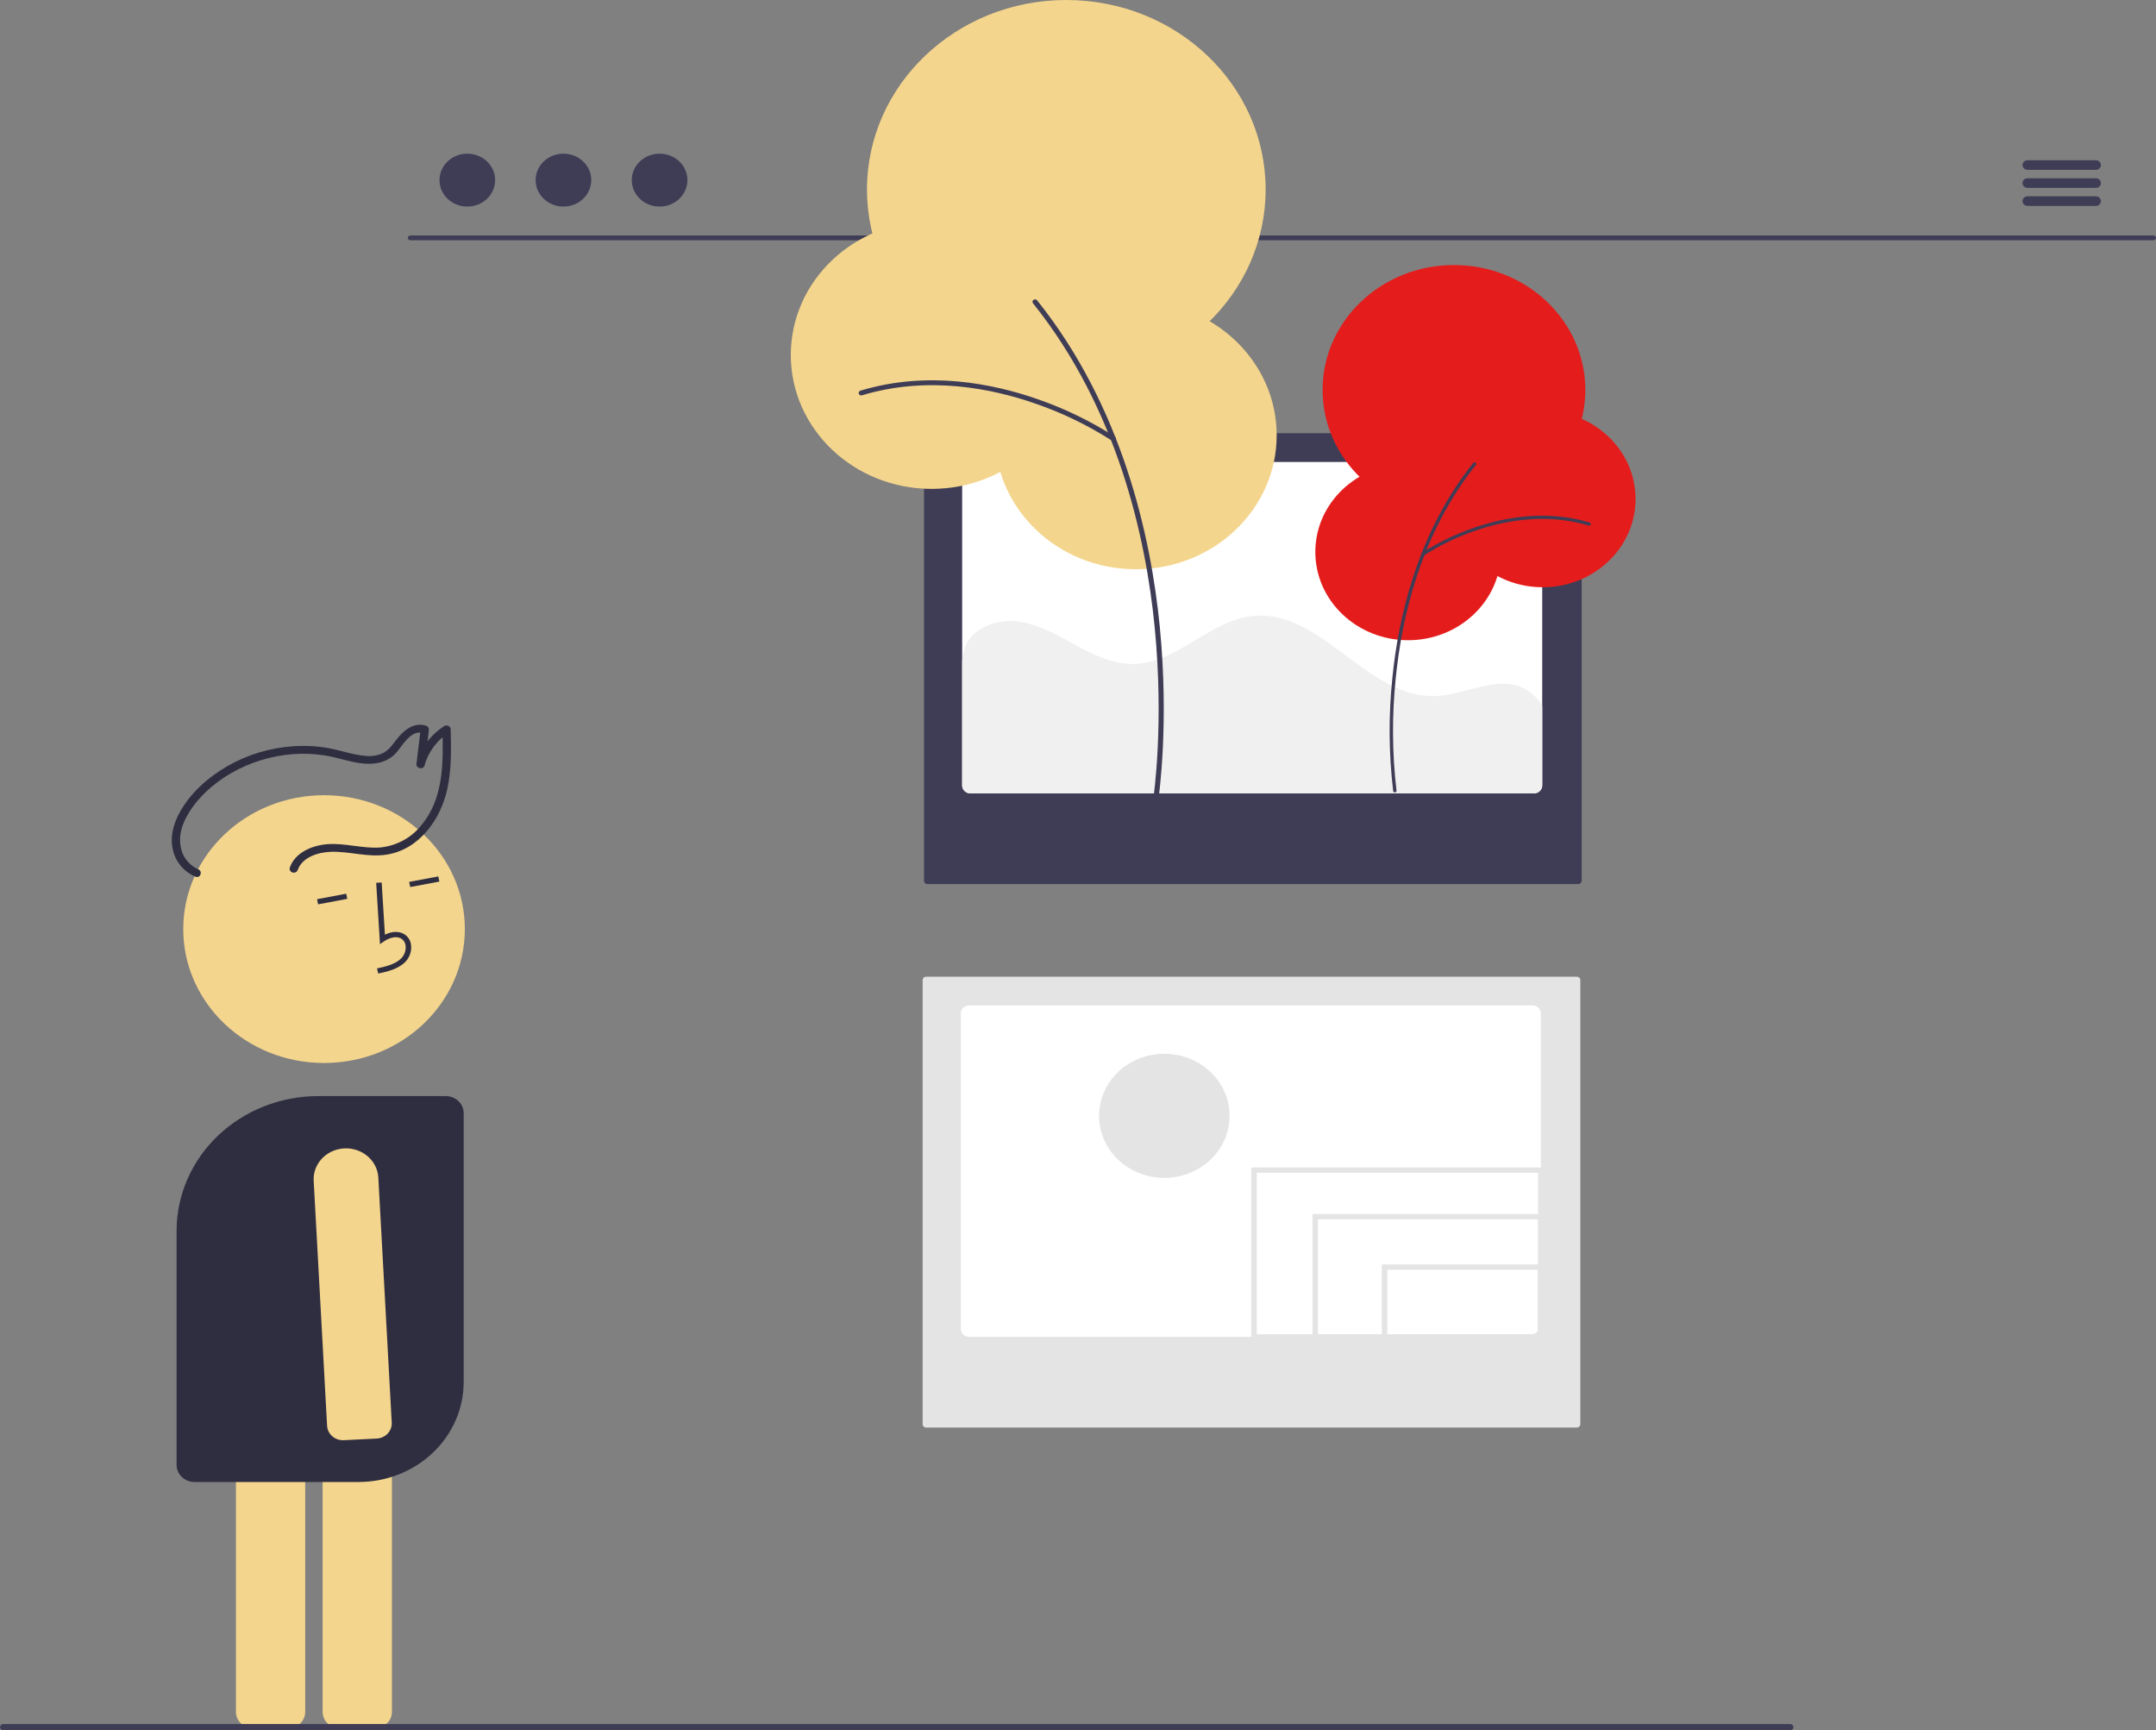 <svg width="709" height="569" viewBox="0 0 709 569" fill="none" xmlns="http://www.w3.org/2000/svg">
<rect x="0" y="0" width="709" height="569" fill="#808080" stroke="none"/>
<g clip-path="url(#clip0_4_105)">
<path d="M708.168 79.011H134.952C134.843 79.012 134.734 78.992 134.633 78.952C134.532 78.912 134.44 78.854 134.362 78.781C134.284 78.707 134.223 78.62 134.181 78.524C134.139 78.427 134.117 78.324 134.117 78.22C134.117 78.116 134.139 78.013 134.181 77.917C134.223 77.821 134.284 77.733 134.362 77.66C134.44 77.586 134.532 77.528 134.633 77.489C134.734 77.449 134.843 77.429 134.952 77.429H708.168C708.277 77.429 708.386 77.449 708.487 77.489C708.588 77.528 708.681 77.586 708.758 77.66C708.836 77.733 708.897 77.821 708.939 77.917C708.981 78.013 709.003 78.116 709.003 78.22C709.003 78.324 708.981 78.427 708.939 78.524C708.897 78.62 708.836 78.707 708.758 78.781C708.681 78.854 708.588 78.912 708.487 78.952C708.386 78.992 708.277 79.012 708.168 79.011V79.011Z" fill="#3F3D56"/>
<path d="M153.678 67.935C158.732 67.935 162.829 64.038 162.829 59.232C162.829 54.425 158.732 50.529 153.678 50.529C148.623 50.529 144.526 54.425 144.526 59.232C144.526 64.038 148.623 67.935 153.678 67.935Z" fill="#3F3D56"/>
<path d="M185.292 67.935C190.346 67.935 194.443 64.038 194.443 59.232C194.443 54.425 190.346 50.529 185.292 50.529C180.238 50.529 176.14 54.425 176.14 59.232C176.14 64.038 180.238 67.935 185.292 67.935Z" fill="#3F3D56"/>
<path d="M216.906 67.935C221.96 67.935 226.058 64.038 226.058 59.232C226.058 54.425 221.96 50.529 216.906 50.529C211.852 50.529 207.755 54.425 207.755 59.232C207.755 64.038 211.852 67.935 216.906 67.935Z" fill="#3F3D56"/>
<path d="M689.226 55.852H666.764C666.322 55.852 665.899 55.685 665.587 55.389C665.275 55.092 665.1 54.689 665.1 54.27C665.1 53.85 665.275 53.447 665.587 53.151C665.899 52.854 666.322 52.687 666.764 52.687H689.226C689.668 52.687 690.091 52.854 690.403 53.151C690.715 53.447 690.89 53.85 690.89 54.27C690.89 54.689 690.715 55.092 690.403 55.389C690.091 55.685 689.668 55.852 689.226 55.852Z" fill="#3F3D56"/>
<path d="M689.226 61.786H666.764C666.545 61.786 666.328 61.746 666.126 61.667C665.923 61.587 665.739 61.471 665.584 61.324C665.429 61.177 665.307 61.002 665.223 60.81C665.139 60.618 665.096 60.412 665.096 60.204C665.096 59.995 665.139 59.789 665.223 59.597C665.307 59.405 665.429 59.23 665.584 59.083C665.739 58.936 665.923 58.82 666.126 58.741C666.328 58.661 666.545 58.621 666.764 58.621H689.226C689.445 58.621 689.662 58.661 689.864 58.741C690.067 58.82 690.251 58.936 690.405 59.083C690.56 59.23 690.683 59.405 690.767 59.597C690.851 59.789 690.894 59.995 690.894 60.204C690.894 60.412 690.851 60.618 690.767 60.81C690.683 61.002 690.56 61.177 690.405 61.324C690.251 61.471 690.067 61.587 689.864 61.667C689.662 61.746 689.445 61.786 689.226 61.786V61.786Z" fill="#3F3D56"/>
<path d="M689.226 67.72H666.764C666.322 67.72 665.899 67.553 665.587 67.257C665.275 66.96 665.1 66.557 665.1 66.138C665.1 65.718 665.275 65.315 665.587 65.019C665.899 64.722 666.322 64.555 666.764 64.555H689.226C689.668 64.555 690.091 64.722 690.403 65.019C690.715 65.315 690.89 65.718 690.89 66.138C690.89 66.557 690.715 66.96 690.403 67.257C690.091 67.553 689.668 67.72 689.226 67.72Z" fill="#3F3D56"/>
<path d="M304.588 321.177C304.276 321.177 303.978 321.295 303.758 321.505C303.537 321.714 303.414 321.998 303.413 322.294V468.327C303.414 468.623 303.537 468.907 303.758 469.116C303.978 469.326 304.276 469.444 304.588 469.444H518.518C518.829 469.444 519.128 469.326 519.348 469.116C519.568 468.907 519.692 468.623 519.693 468.327V322.294C519.692 321.998 519.568 321.714 519.348 321.505C519.128 321.295 518.829 321.177 518.518 321.177L304.588 321.177Z" fill="#E4E4E4"/>
<path d="M506.709 333.232V437.006C506.708 437.699 506.419 438.364 505.903 438.854C505.388 439.344 504.689 439.62 503.96 439.621H318.712C318.578 439.621 318.444 439.608 318.31 439.596C317.658 439.502 317.062 439.19 316.632 438.715C316.201 438.24 315.964 437.634 315.963 437.006V333.232C315.964 332.539 316.254 331.875 316.769 331.385C317.285 330.894 317.983 330.619 318.712 330.618H503.96C504.321 330.617 504.679 330.684 505.013 330.816C505.347 330.947 505.65 331.139 505.906 331.382C506.161 331.625 506.364 331.914 506.501 332.231C506.639 332.549 506.71 332.889 506.709 333.232Z" fill="white"/>
<path d="M305.035 142.468C304.724 142.468 304.425 142.586 304.205 142.795C303.985 143.005 303.861 143.289 303.86 143.585V289.617C303.861 289.914 303.985 290.198 304.205 290.407C304.425 290.617 304.724 290.734 305.035 290.735H518.965C519.277 290.734 519.575 290.617 519.795 290.407C520.016 290.198 520.14 289.914 520.14 289.617V143.585C520.14 143.289 520.016 143.005 519.795 142.795C519.575 142.586 519.277 142.468 518.965 142.468L305.035 142.468Z" fill="#3F3D56"/>
<path d="M507.157 154.523V258.297C507.156 258.99 506.866 259.655 506.351 260.145C505.835 260.635 505.136 260.911 504.408 260.912H319.16C319.025 260.912 318.892 260.899 318.758 260.886C318.105 260.793 317.51 260.481 317.079 260.006C316.648 259.53 316.411 258.924 316.41 258.297V154.523C316.411 153.83 316.701 153.165 317.217 152.675C317.732 152.185 318.431 151.909 319.16 151.908H504.408C504.769 151.908 505.127 151.975 505.461 152.106C505.794 152.237 506.098 152.43 506.353 152.673C506.608 152.916 506.811 153.204 506.949 153.522C507.087 153.839 507.157 154.179 507.157 154.523V154.523Z" fill="white"/>
<path d="M507.157 232.188V258.297C507.156 258.99 506.866 259.655 506.351 260.145C505.835 260.635 505.136 260.911 504.408 260.912H319.16C319.025 260.912 318.892 260.899 318.758 260.886C318.105 260.793 317.51 260.481 317.079 260.006C316.648 259.53 316.411 258.924 316.41 258.297V217.048L316.423 217.035L316.947 214.152C318.329 207.532 326.308 203.744 333.39 204.242C340.472 204.739 346.829 208.349 352.971 211.729C359.114 215.122 365.713 218.463 372.808 218.336C387.253 218.081 397.902 203.846 412.293 202.532C434.785 200.466 449.713 229.943 472.272 228.871C481.982 228.412 491.961 222.188 500.719 226.18C503.484 227.478 505.74 229.583 507.157 232.188V232.188Z" fill="#F0F0F0"/>
<path d="M373.522 187.193C399.099 187.193 419.833 167.474 419.833 143.15C419.833 118.826 399.099 99.108 373.522 99.108C347.945 99.108 327.21 118.826 327.21 143.15C327.21 167.474 347.945 187.193 373.522 187.193Z" fill="#F4D58D"/>
<path d="M350.655 124.645C386.856 124.645 416.202 96.742 416.202 62.322C416.202 27.903 386.856 0 350.655 0C314.455 0 285.109 27.903 285.109 62.322C285.109 96.742 314.455 124.645 350.655 124.645Z" fill="#F4D58D"/>
<path d="M306.37 160.767C331.947 160.767 352.681 141.049 352.681 116.725C352.681 92.401 331.947 72.682 306.37 72.682C280.793 72.682 260.058 92.401 260.058 116.725C260.058 141.049 280.793 160.767 306.37 160.767Z" fill="#F4D58D"/>
<path d="M380.16 263.125C380.363 263.125 380.56 263.055 380.713 262.928C380.867 262.801 380.967 262.626 380.996 262.435C381.032 262.195 384.548 238.076 381.39 206.02C378.473 176.416 369.107 133.776 341.048 98.756C340.981 98.672 340.897 98.602 340.801 98.548C340.705 98.495 340.599 98.46 340.489 98.446C340.378 98.432 340.266 98.438 340.159 98.465C340.052 98.492 339.951 98.539 339.862 98.603C339.774 98.667 339.7 98.747 339.644 98.838C339.588 98.93 339.552 99.031 339.537 99.135C339.522 99.24 339.529 99.347 339.558 99.449C339.586 99.551 339.636 99.647 339.703 99.731C367.52 134.448 376.811 176.775 379.707 206.17C382.847 238.039 379.358 261.97 379.322 262.208C379.305 262.322 379.314 262.438 379.349 262.549C379.383 262.659 379.442 262.761 379.521 262.848C379.601 262.935 379.699 263.005 379.809 263.053C379.919 263.1 380.039 263.125 380.16 263.125V263.125Z" fill="#3F3D56"/>
<path d="M366.134 145.062C366.312 145.062 366.486 145.009 366.631 144.909C366.775 144.809 366.883 144.669 366.938 144.507C366.993 144.346 366.993 144.172 366.938 144.01C366.883 143.849 366.775 143.708 366.631 143.608C358.636 138.462 349.999 134.28 340.919 131.161C326.733 126.222 305.161 121.744 282.954 128.466C282.848 128.498 282.749 128.549 282.664 128.617C282.579 128.685 282.509 128.768 282.458 128.862C282.406 128.956 282.375 129.058 282.366 129.164C282.356 129.269 282.369 129.375 282.402 129.476C282.436 129.577 282.49 129.67 282.562 129.751C282.634 129.832 282.722 129.898 282.82 129.946C282.919 129.995 283.027 130.024 283.138 130.033C283.249 130.042 283.36 130.03 283.466 129.997C305.219 123.414 326.4 127.817 340.338 132.67C349.272 135.736 357.77 139.847 365.637 144.909C365.782 145.008 365.955 145.062 366.134 145.062V145.062Z" fill="#3F3D56"/>
<path d="M463.066 210.531C479.924 210.531 493.59 197.535 493.59 181.503C493.59 165.471 479.924 152.475 463.066 152.475C446.208 152.475 432.543 165.471 432.543 181.503C432.543 197.535 446.208 210.531 463.066 210.531Z" fill="#E51C1C"/>
<path d="M478.137 169.306C501.997 169.306 521.338 150.916 521.338 128.23C521.338 105.544 501.997 87.154 478.137 87.154C454.278 87.154 434.936 105.544 434.936 128.23C434.936 150.916 454.278 169.306 478.137 169.306Z" fill="#E51C1C"/>
<path d="M507.325 193.114C524.183 193.114 537.849 180.118 537.849 164.086C537.849 148.055 524.183 135.058 507.325 135.058C490.468 135.058 476.802 148.055 476.802 164.086C476.802 180.118 490.468 193.114 507.325 193.114Z" fill="#E51C1C"/>
<path d="M458.691 260.577C458.557 260.577 458.427 260.531 458.326 260.448C458.225 260.364 458.159 260.249 458.14 260.122C456.684 247.771 456.597 235.309 457.88 222.94C459.803 203.428 465.976 175.325 484.469 152.244C484.514 152.188 484.569 152.142 484.632 152.107C484.696 152.072 484.765 152.049 484.838 152.04C484.91 152.03 484.984 152.035 485.055 152.052C485.126 152.07 485.192 152.101 485.25 152.143C485.308 152.185 485.357 152.238 485.394 152.298C485.431 152.358 485.455 152.425 485.465 152.494C485.474 152.563 485.47 152.633 485.451 152.7C485.432 152.767 485.4 152.83 485.356 152.886C467.022 175.767 460.898 203.665 458.989 223.039C457.713 235.325 457.798 247.704 459.243 259.973C459.254 260.048 459.248 260.125 459.226 260.197C459.203 260.27 459.164 260.338 459.112 260.395C459.06 260.452 458.995 260.498 458.922 260.53C458.85 260.561 458.771 260.577 458.691 260.577V260.577Z" fill="#3F3D56"/>
<path d="M467.935 182.763C467.818 182.763 467.703 182.728 467.608 182.662C467.513 182.596 467.442 182.504 467.405 182.397C467.369 182.291 467.369 182.176 467.405 182.07C467.442 181.963 467.512 181.871 467.608 181.805C472.877 178.413 478.57 175.657 484.554 173.601C493.904 170.346 508.122 167.394 522.759 171.825C522.828 171.846 522.893 171.88 522.949 171.924C523.005 171.969 523.051 172.024 523.084 172.086C523.118 172.148 523.138 172.215 523.145 172.285C523.151 172.354 523.143 172.424 523.12 172.49C523.098 172.556 523.062 172.618 523.015 172.671C522.968 172.724 522.91 172.768 522.845 172.8C522.781 172.832 522.71 172.851 522.637 172.857C522.564 172.863 522.49 172.855 522.421 172.834C508.084 168.495 494.124 171.397 484.937 174.596C479.049 176.617 473.448 179.326 468.262 182.662C468.167 182.728 468.053 182.763 467.935 182.763V182.763Z" fill="#3F3D56"/>
<path d="M503.96 440.484H411.488V383.924H507.617V437.006C507.616 437.928 507.231 438.812 506.545 439.464C505.859 440.117 504.93 440.483 503.96 440.484V440.484ZM413.304 438.758H503.96C504.448 438.757 504.916 438.572 505.262 438.244C505.607 437.916 505.801 437.471 505.802 437.006V385.651H413.304V438.758Z" fill="#E4E4E4"/>
<path d="M503.96 440.484H431.606V399.23H507.617V437.006C507.616 437.928 507.231 438.812 506.545 439.464C505.859 440.117 504.93 440.483 503.96 440.484V440.484ZM433.422 438.758H503.96C504.448 438.757 504.916 438.572 505.262 438.244C505.607 437.916 505.801 437.471 505.802 437.006V400.957H433.422V438.758Z" fill="#E4E4E4"/>
<path d="M503.96 440.484H454.407V415.812H507.617V437.006C507.616 437.928 507.231 438.812 506.545 439.464C505.859 440.117 504.93 440.483 503.96 440.484V440.484ZM456.222 438.758H503.96C504.448 438.757 504.916 438.572 505.262 438.244C505.607 437.916 505.801 437.471 505.802 437.006V417.538H456.222V438.758Z" fill="#E4E4E4"/>
<path d="M382.889 387.339C394.741 387.339 404.349 378.202 404.349 366.931C404.349 355.66 394.741 346.523 382.889 346.523C371.038 346.523 361.43 355.66 361.43 366.931C361.43 378.202 371.038 387.339 382.889 387.339Z" fill="#E4E4E4"/>
<path d="M123.304 568.287H111.676C110.198 568.285 108.781 567.726 107.736 566.732C106.69 565.738 106.103 564.391 106.101 562.985V470.815C106.103 469.41 106.69 468.062 107.736 467.068C108.781 466.074 110.198 465.515 111.676 465.513H123.304C124.782 465.515 126.2 466.074 127.245 467.068C128.29 468.062 128.878 469.41 128.879 470.815V562.985C128.878 564.391 128.29 565.738 127.245 566.732C126.2 567.726 124.782 568.285 123.304 568.287V568.287Z" fill="#F4D58D"/>
<path d="M94.79 568.287H83.161C81.683 568.285 80.266 567.726 79.221 566.732C78.176 565.738 77.588 564.391 77.586 562.985V470.815C77.588 469.41 78.176 468.062 79.221 467.068C80.266 466.074 81.683 465.515 83.161 465.513H94.79C96.268 465.515 97.685 466.074 98.73 467.068C99.775 468.062 100.363 469.41 100.365 470.815V562.985C100.363 564.391 99.775 565.738 98.73 566.732C97.685 567.726 96.268 568.285 94.79 568.287V568.287Z" fill="#F4D58D"/>
<path d="M106.562 349.558C132.132 349.558 152.861 329.846 152.861 305.529C152.861 281.212 132.132 261.499 106.562 261.499C80.992 261.499 60.264 281.212 60.264 305.529C60.264 329.846 80.992 349.558 106.562 349.558Z" fill="#F4D58D"/>
<path d="M124.377 320.142C127.305 319.511 130.949 318.726 133.365 316.235C134.079 315.469 134.609 314.564 134.917 313.583C135.224 312.602 135.303 311.569 135.146 310.556C135.049 309.833 134.778 309.142 134.354 308.536C133.929 307.93 133.363 307.425 132.699 307.061C130.979 306.154 128.768 306.28 126.582 307.364L125.516 290.206L123.704 290.307L124.957 310.479L126.297 309.56C127.851 308.493 130.117 307.674 131.818 308.571C132.24 308.81 132.597 309.138 132.864 309.53C133.13 309.922 133.298 310.367 133.354 310.831C133.466 311.585 133.406 312.354 133.177 313.084C132.949 313.815 132.557 314.49 132.03 315.064C130.15 317.003 127.27 317.748 123.976 318.458L124.377 320.142Z" fill="#2F2E41"/>
<path d="M144.136 288.205L134.543 290.007L134.895 291.701L144.488 289.899L144.136 288.205Z" fill="#2F2E41"/>
<path d="M113.856 293.893L104.262 295.695L104.614 297.389L114.207 295.587L113.856 293.893Z" fill="#2F2E41"/>
<path d="M117.95 487.35H63.971C62.407 487.348 60.907 486.756 59.8 485.704C58.694 484.652 58.072 483.226 58.07 481.738V404.705C58.084 392.969 62.992 381.718 71.718 373.42C80.444 365.121 92.275 360.454 104.615 360.44H146.582C148.146 360.442 149.646 361.034 150.752 362.086C151.859 363.138 152.481 364.564 152.483 366.052V454.509C152.472 463.216 148.831 471.564 142.357 477.72C135.883 483.877 127.105 487.34 117.95 487.35V487.35Z" fill="#2F2E41"/>
<path d="M112.603 473.62L112.602 473.601C111.296 473.556 110.055 473.048 109.123 472.177C108.192 471.306 107.636 470.134 107.567 468.893L103.155 388.279C103.014 385.694 103.921 383.155 105.688 381.185C107.456 379.215 109.95 377.965 112.657 377.69C115.365 377.416 118.08 378.139 120.244 379.711C122.408 381.282 123.856 383.583 124.291 386.139C124.351 386.499 124.391 386.863 124.411 387.227L128.823 467.841C128.895 469.157 128.414 470.447 127.487 471.426C126.559 472.405 125.26 472.993 123.876 473.062L112.603 473.62Z" fill="#F4D58D"/>
<path d="M97.883 286.145C99.377 281.884 104.569 280.24 108.887 280.112C114.958 279.933 120.885 281.983 126.975 281.067C138.022 279.404 144.918 269.279 147.067 259.587C148.501 253.122 148.374 246.495 148.212 239.925C148.222 239.672 148.155 239.421 148.019 239.203C147.883 238.985 147.683 238.81 147.444 238.697C147.206 238.584 146.938 238.54 146.673 238.568C146.408 238.597 146.158 238.698 145.952 238.859C141.535 241.725 138.36 246.015 137.014 250.936L139.659 251.456L141.05 239.982C141.069 239.698 140.99 239.416 140.826 239.178C140.661 238.94 140.42 238.759 140.138 238.663C135.994 237.29 132.54 240.388 130.285 243.318C129.118 244.836 127.997 246.489 126.262 247.477C124.455 248.414 122.387 248.795 120.342 248.568C116.121 248.277 112.118 246.76 107.983 246.009C104.185 245.337 100.313 245.132 96.46 245.4C88.836 245.909 81.446 248.126 74.895 251.871C68.352 255.62 62.361 260.979 58.888 267.522C56.905 271.257 55.828 275.557 56.918 279.698C57.354 281.579 58.247 283.336 59.526 284.83C60.805 286.323 62.435 287.511 64.283 288.297C65.904 288.943 66.786 286.491 65.176 285.85C63.7 285.185 62.413 284.193 61.422 282.958C60.431 281.723 59.766 280.28 59.481 278.75C58.703 275.305 59.656 271.74 61.316 268.654C64.549 262.644 70.083 257.646 76.114 254.187C82.254 250.67 89.166 248.548 96.31 247.989C99.805 247.724 103.32 247.87 106.778 248.422C110.656 249.037 114.366 250.357 118.253 250.94C122.519 251.58 126.946 251.017 129.999 247.86C132.244 245.538 135.019 239.71 139.245 241.11L138.333 239.791L136.942 251.265C136.768 252.7 139.197 253.219 139.587 251.785C140.8 247.294 143.708 243.384 147.756 240.8L145.495 239.734C145.764 250.626 146.004 262.665 138.37 271.591C136.789 273.543 134.814 275.174 132.56 276.39C130.306 277.605 127.82 278.38 125.247 278.668C119.347 279.171 113.554 277.139 107.645 277.608C102.536 278.014 97.039 280.363 95.309 285.296C95.205 285.617 95.236 285.964 95.395 286.263C95.555 286.563 95.831 286.792 96.165 286.902C96.498 287.013 96.864 286.995 97.185 286.854C97.505 286.712 97.755 286.458 97.882 286.145H97.883Z" fill="#2F2E41"/>
<path d="M588.702 569H1.081C0.795 568.999 0.521 568.891 0.319 568.698C0.117 568.505 0.003 568.244 0.003 567.972C0.003 567.7 0.117 567.439 0.319 567.246C0.521 567.053 0.795 566.945 1.081 566.944H588.702C588.988 566.945 589.263 567.053 589.465 567.246C589.667 567.439 589.78 567.7 589.78 567.972C589.78 568.244 589.667 568.505 589.465 568.698C589.263 568.891 588.988 568.999 588.702 569V569Z" fill="#3F3D56"/>
</g>
<defs>
<clipPath id="clip0_4_105">
<rect width="709" height="569" fill="white"/>
</clipPath>
</defs>
</svg>
